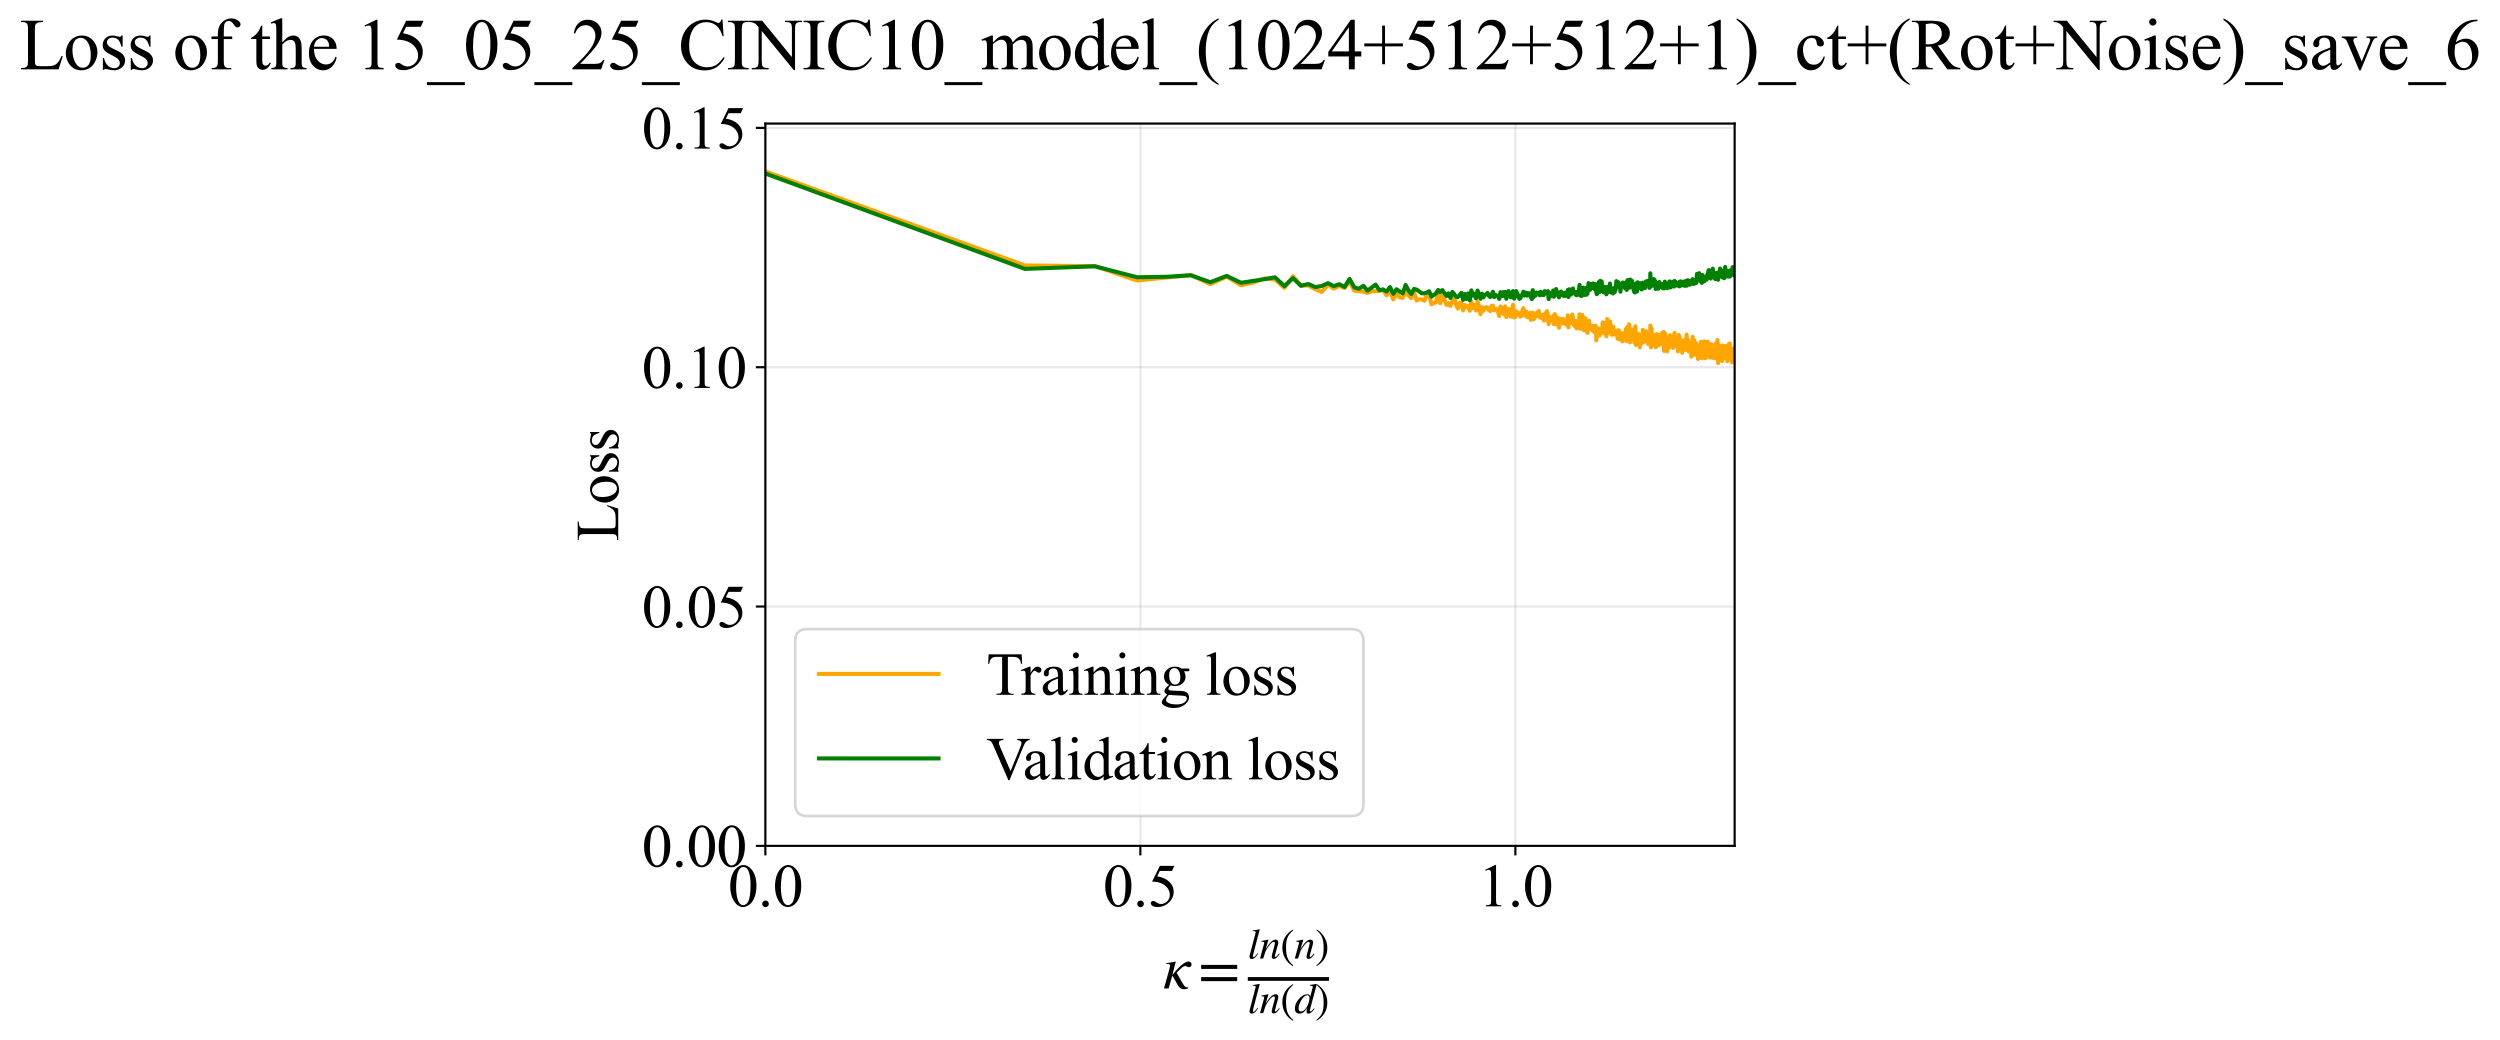 <?xml version="1.0" encoding="utf-8" standalone="no"?>
<!DOCTYPE svg PUBLIC "-//W3C//DTD SVG 1.1//EN"
  "http://www.w3.org/Graphics/SVG/1.1/DTD/svg11.dtd">
<svg xmlns:xlink="http://www.w3.org/1999/xlink" width="921.075pt" height="383.266pt" viewBox="0 0 921.075 383.266" xmlns="http://www.w3.org/2000/svg" version="1.1">
 <defs>
  <style type="text/css">*{stroke-linejoin: round; stroke-linecap: butt}</style>
 </defs>
 <g id="figure_1">
  <g id="patch_1">
   <path d="M 0 383.266 
L 921.075 383.266 
L 921.075 0 
L 0 0 
z
" style="fill: #ffffff"/>
  </g>
  <g id="axes_1">
   <g id="patch_2">
    <path d="M 281.978 311.644 
L 639.097 311.644 
L 639.097 45.532 
L 281.978 45.532 
z
" style="fill: #ffffff"/>
   </g>
   <g id="matplotlib.axis_1">
    <g id="xtick_1">
     <g id="line2d_1">
      <path d="M 281.978 311.644 
L 281.978 45.532 
" clip-path="url(#pf2feaf5b4e)" style="fill: none; stroke: #b0b0b0; stroke-opacity: 0.3; stroke-width: 0.8; stroke-linecap: square"/>
     </g>
     <g id="line2d_2">
      <defs>
       <path id="m4f9b05d103" d="M 0 0 
L 0 3.5 
" style="stroke: #000000; stroke-width: 0.8"/>
      </defs>
      <g>
       <use xlink:href="#m4f9b05d103" x="281.978" y="311.644" style="stroke: #000000; stroke-width: 0.8"/>
      </g>
     </g>
     <g id="text_1">
      <!-- 0.0 -->
      <g transform="translate(268.228 333.92) scale(0.22 -0.22)">
       <defs>
        <path id="TimesNewRomanPSMT-30" d="M 231 2094 
Q 231 2819 450 3342 
Q 669 3866 1031 4122 
Q 1313 4325 1613 4325 
Q 2100 4325 2488 3828 
Q 2972 3213 2972 2159 
Q 2972 1422 2759 906 
Q 2547 391 2217 158 
Q 1888 -75 1581 -75 
Q 975 -75 572 641 
Q 231 1244 231 2094 
z
M 844 2016 
Q 844 1141 1059 588 
Q 1238 122 1591 122 
Q 1759 122 1940 273 
Q 2122 425 2216 781 
Q 2359 1319 2359 2297 
Q 2359 3022 2209 3506 
Q 2097 3866 1919 4016 
Q 1791 4119 1609 4119 
Q 1397 4119 1231 3928 
Q 1006 3669 925 3112 
Q 844 2556 844 2016 
z
" transform="scale(0.016)"/>
        <path id="TimesNewRomanPSMT-2e" d="M 800 606 
Q 947 606 1047 504 
Q 1147 403 1147 259 
Q 1147 116 1045 14 
Q 944 -88 800 -88 
Q 656 -88 554 14 
Q 453 116 453 259 
Q 453 406 554 506 
Q 656 606 800 606 
z
" transform="scale(0.016)"/>
       </defs>
       <use xlink:href="#TimesNewRomanPSMT-30"/>
       <use xlink:href="#TimesNewRomanPSMT-2e" transform="translate(50 0)"/>
       <use xlink:href="#TimesNewRomanPSMT-30" transform="translate(75 0)"/>
      </g>
     </g>
    </g>
    <g id="xtick_2">
     <g id="line2d_3">
      <path d="M 420.142 311.644 
L 420.142 45.532 
" clip-path="url(#pf2feaf5b4e)" style="fill: none; stroke: #b0b0b0; stroke-opacity: 0.3; stroke-width: 0.8; stroke-linecap: square"/>
     </g>
     <g id="line2d_4">
      <g>
       <use xlink:href="#m4f9b05d103" x="420.142" y="311.644" style="stroke: #000000; stroke-width: 0.8"/>
      </g>
     </g>
     <g id="text_2">
      <!-- 0.5 -->
      <g transform="translate(406.392 333.92) scale(0.22 -0.22)">
       <defs>
        <path id="TimesNewRomanPSMT-35" d="M 2778 4238 
L 2534 3706 
L 1259 3706 
L 981 3138 
Q 1809 3016 2294 2522 
Q 2709 2097 2709 1522 
Q 2709 1188 2573 903 
Q 2438 619 2231 419 
Q 2025 219 1772 97 
Q 1413 -75 1034 -75 
Q 653 -75 479 54 
Q 306 184 306 341 
Q 306 428 378 495 
Q 450 563 559 563 
Q 641 563 702 538 
Q 763 513 909 409 
Q 1144 247 1384 247 
Q 1750 247 2026 523 
Q 2303 800 2303 1197 
Q 2303 1581 2056 1914 
Q 1809 2247 1375 2428 
Q 1034 2569 447 2591 
L 1259 4238 
L 2778 4238 
z
" transform="scale(0.016)"/>
       </defs>
       <use xlink:href="#TimesNewRomanPSMT-30"/>
       <use xlink:href="#TimesNewRomanPSMT-2e" transform="translate(50 0)"/>
       <use xlink:href="#TimesNewRomanPSMT-35" transform="translate(75 0)"/>
      </g>
     </g>
    </g>
    <g id="xtick_3">
     <g id="line2d_5">
      <path d="M 558.307 311.644 
L 558.307 45.532 
" clip-path="url(#pf2feaf5b4e)" style="fill: none; stroke: #b0b0b0; stroke-opacity: 0.3; stroke-width: 0.8; stroke-linecap: square"/>
     </g>
     <g id="line2d_6">
      <g>
       <use xlink:href="#m4f9b05d103" x="558.307" y="311.644" style="stroke: #000000; stroke-width: 0.8"/>
      </g>
     </g>
     <g id="text_3">
      <!-- 1.0 -->
      <g transform="translate(544.557 333.92) scale(0.22 -0.22)">
       <defs>
        <path id="TimesNewRomanPSMT-31" d="M 750 3822 
L 1781 4325 
L 1884 4325 
L 1884 747 
Q 1884 391 1914 303 
Q 1944 216 2037 169 
Q 2131 122 2419 116 
L 2419 0 
L 825 0 
L 825 116 
Q 1125 122 1212 167 
Q 1300 213 1334 289 
Q 1369 366 1369 747 
L 1369 3034 
Q 1369 3497 1338 3628 
Q 1316 3728 1258 3775 
Q 1200 3822 1119 3822 
Q 1003 3822 797 3725 
L 750 3822 
z
" transform="scale(0.016)"/>
       </defs>
       <use xlink:href="#TimesNewRomanPSMT-31"/>
       <use xlink:href="#TimesNewRomanPSMT-2e" transform="translate(50 0)"/>
       <use xlink:href="#TimesNewRomanPSMT-30" transform="translate(75 0)"/>
      </g>
     </g>
    </g>
    <g id="text_4">
     <!-- $\kappa  = \frac{ln(n)}{ln(d)}$ -->
     <g transform="translate(428.527 364.186) scale(0.22 -0.22)">
      <defs>
       <path id="STIXGeneral-Italic-3ba" d="M 979 1440 
L 998 1446 
Q 1850 2541 2464 2790 
Q 2547 2822 2630 2822 
Q 2797 2822 2886 2736 
Q 2976 2650 2976 2522 
Q 2976 2387 2893 2307 
Q 2810 2227 2682 2227 
Q 2605 2227 2502 2288 
Q 2400 2349 2336 2349 
Q 2170 2349 1990 2205 
Q 1811 2061 1414 1645 
L 2042 544 
Q 2202 262 2310 182 
Q 2419 102 2624 102 
L 2624 0 
Q 2374 -83 2182 -83 
Q 1786 -83 1555 326 
L 960 1350 
L 576 0 
L 90 0 
L 640 1978 
Q 730 2317 730 2406 
Q 730 2560 518 2560 
L 339 2560 
L 339 2650 
Q 678 2694 1306 2822 
L 1325 2803 
L 979 1440 
z
" transform="scale(0.016)"/>
       <path id="STIXGeneral-Regular-3d" d="M 4077 2048 
L 307 2048 
L 307 2470 
L 4077 2470 
L 4077 2048 
z
M 4077 768 
L 307 768 
L 307 1190 
L 4077 1190 
L 4077 768 
z
" transform="scale(0.016)"/>
       <path id="STIXGeneral-Italic-6c" d="M 1786 4339 
L 806 595 
Q 755 410 755 320 
Q 755 205 864 205 
Q 1037 205 1293 570 
L 1453 794 
L 1542 730 
Q 1254 275 1046 102 
Q 838 -70 576 -70 
Q 262 -70 262 288 
Q 262 397 288 480 
L 1165 3834 
Q 1184 3898 1184 3955 
Q 1184 4096 870 4096 
L 755 4096 
L 755 4198 
Q 1203 4250 1747 4371 
L 1786 4339 
z
" transform="scale(0.016)"/>
       <path id="STIXGeneral-Italic-6e" d="M 2944 749 
L 3034 666 
Q 2707 218 2534 80 
Q 2362 -58 2138 -58 
Q 2010 -58 1923 28 
Q 1837 115 1837 288 
Q 1837 390 1939 768 
L 2221 1805 
Q 2310 2150 2310 2310 
Q 2310 2496 2157 2496 
Q 1971 2496 1750 2275 
Q 1530 2054 1210 1587 
Q 998 1274 899 1024 
Q 800 774 570 0 
L 90 0 
L 704 2240 
Q 717 2304 717 2349 
Q 717 2445 630 2480 
Q 544 2515 301 2522 
L 301 2624 
Q 550 2675 857 2729 
Q 1165 2784 1338 2822 
L 1363 2810 
L 934 1414 
Q 1408 2170 1753 2496 
Q 2099 2822 2413 2822 
Q 2611 2822 2720 2716 
Q 2829 2611 2829 2432 
Q 2829 2272 2765 2048 
L 2406 749 
Q 2317 429 2317 358 
Q 2317 243 2419 243 
Q 2541 243 2810 582 
Q 2854 634 2944 749 
z
" transform="scale(0.016)"/>
       <path id="STIXGeneral-Regular-28" d="M 1946 -1030 
L 1869 -1133 
Q 1126 -710 716 32 
Q 307 774 307 1613 
Q 307 3386 1888 4326 
L 1946 4224 
Q 1293 3667 1075 3126 
Q 858 2586 858 1632 
Q 858 685 1082 96 
Q 1306 -493 1946 -1030 
z
" transform="scale(0.016)"/>
       <path id="STIXGeneral-Regular-29" d="M 186 4224 
L 262 4326 
Q 992 3891 1408 3148 
Q 1824 2406 1824 1581 
Q 1824 -166 243 -1133 
L 186 -1030 
Q 845 -486 1059 54 
Q 1274 595 1274 1562 
Q 1274 2534 1059 3120 
Q 845 3706 186 4224 
z
" transform="scale(0.016)"/>
       <path id="STIXGeneral-Italic-64" d="M 3334 4371 
L 3373 4333 
L 3123 3360 
L 2739 1958 
Q 2323 429 2323 384 
Q 2323 256 2438 256 
Q 2522 256 2614 336 
Q 2707 416 2963 710 
L 3040 646 
Q 2547 -83 2099 -83 
Q 1978 -83 1907 -6 
Q 1837 70 1837 205 
Q 1837 397 1920 774 
Q 1645 307 1379 118 
Q 1114 -70 781 -70 
Q 461 -70 278 125 
Q 96 320 96 678 
Q 96 1440 713 2131 
Q 1331 2822 1965 2822 
Q 2163 2822 2256 2732 
Q 2349 2643 2381 2451 
L 2387 2451 
L 2675 3494 
Q 2765 3808 2765 3949 
Q 2765 4051 2694 4076 
Q 2624 4102 2355 4115 
L 2355 4224 
Q 2848 4269 3334 4371 
z
M 2278 2310 
Q 2278 2477 2185 2576 
Q 2093 2675 1978 2675 
Q 1677 2675 1395 2381 
Q 1075 2042 864 1571 
Q 653 1101 653 704 
Q 653 486 752 361 
Q 851 237 1024 237 
Q 1312 237 1606 550 
Q 1901 864 2089 1350 
Q 2278 1837 2278 2310 
z
" transform="scale(0.016)"/>
      </defs>
      <use xlink:href="#STIXGeneral-Italic-3ba" transform="translate(0 0.003)"/>
      <use xlink:href="#STIXGeneral-Regular-3d" transform="translate(58.84 0.003)"/>
      <use xlink:href="#STIXGeneral-Italic-6c" transform="translate(141.78 50.192) scale(0.7)"/>
      <use xlink:href="#STIXGeneral-Italic-6e" transform="translate(161.24 50.192) scale(0.7)"/>
      <use xlink:href="#STIXGeneral-Regular-28" transform="translate(196.24 50.192) scale(0.7)"/>
      <use xlink:href="#STIXGeneral-Italic-6e" transform="translate(219.55 50.192) scale(0.7)"/>
      <use xlink:href="#STIXGeneral-Regular-29" transform="translate(254.55 50.192) scale(0.7)"/>
      <use xlink:href="#STIXGeneral-Italic-6c" transform="translate(141.78 -41.258) scale(0.7)"/>
      <use xlink:href="#STIXGeneral-Italic-6e" transform="translate(161.24 -41.258) scale(0.7)"/>
      <use xlink:href="#STIXGeneral-Regular-28" transform="translate(196.24 -41.258) scale(0.7)"/>
      <use xlink:href="#STIXGeneral-Italic-64" transform="translate(219.55 -41.258) scale(0.7)"/>
      <use xlink:href="#STIXGeneral-Regular-29" transform="translate(254.55 -41.258) scale(0.7)"/>
      <path d="M 141.78 12.8 
L 141.78 19.05 
L 277.86 19.05 
L 277.86 12.8 
L 141.78 12.8 
z
"/>
     </g>
    </g>
   </g>
   <g id="matplotlib.axis_2">
    <g id="ytick_1">
     <g id="line2d_7">
      <path d="M 281.978 311.644 
L 639.097 311.644 
" clip-path="url(#pf2feaf5b4e)" style="fill: none; stroke: #b0b0b0; stroke-opacity: 0.3; stroke-width: 0.8; stroke-linecap: square"/>
     </g>
     <g id="line2d_8">
      <defs>
       <path id="m07858e8602" d="M 0 0 
L -3.5 0 
" style="stroke: #000000; stroke-width: 0.8"/>
      </defs>
      <g>
       <use xlink:href="#m07858e8602" x="281.978" y="311.644" style="stroke: #000000; stroke-width: 0.8"/>
      </g>
     </g>
     <g id="text_5">
      <!-- 0.00 -->
      <g transform="translate(236.477 319.282) scale(0.22 -0.22)">
       <use xlink:href="#TimesNewRomanPSMT-30"/>
       <use xlink:href="#TimesNewRomanPSMT-2e" transform="translate(50 0)"/>
       <use xlink:href="#TimesNewRomanPSMT-30" transform="translate(75 0)"/>
       <use xlink:href="#TimesNewRomanPSMT-30" transform="translate(125 0)"/>
      </g>
     </g>
    </g>
    <g id="ytick_2">
     <g id="line2d_9">
      <path d="M 281.978 223.47 
L 639.097 223.47 
" clip-path="url(#pf2feaf5b4e)" style="fill: none; stroke: #b0b0b0; stroke-opacity: 0.3; stroke-width: 0.8; stroke-linecap: square"/>
     </g>
     <g id="line2d_10">
      <g>
       <use xlink:href="#m07858e8602" x="281.978" y="223.47" style="stroke: #000000; stroke-width: 0.8"/>
      </g>
     </g>
     <g id="text_6">
      <!-- 0.05 -->
      <g transform="translate(236.477 231.108) scale(0.22 -0.22)">
       <use xlink:href="#TimesNewRomanPSMT-30"/>
       <use xlink:href="#TimesNewRomanPSMT-2e" transform="translate(50 0)"/>
       <use xlink:href="#TimesNewRomanPSMT-30" transform="translate(75 0)"/>
       <use xlink:href="#TimesNewRomanPSMT-35" transform="translate(125 0)"/>
      </g>
     </g>
    </g>
    <g id="ytick_3">
     <g id="line2d_11">
      <path d="M 281.978 135.296 
L 639.097 135.296 
" clip-path="url(#pf2feaf5b4e)" style="fill: none; stroke: #b0b0b0; stroke-opacity: 0.3; stroke-width: 0.8; stroke-linecap: square"/>
     </g>
     <g id="line2d_12">
      <g>
       <use xlink:href="#m07858e8602" x="281.978" y="135.296" style="stroke: #000000; stroke-width: 0.8"/>
      </g>
     </g>
     <g id="text_7">
      <!-- 0.10 -->
      <g transform="translate(236.477 142.935) scale(0.22 -0.22)">
       <use xlink:href="#TimesNewRomanPSMT-30"/>
       <use xlink:href="#TimesNewRomanPSMT-2e" transform="translate(50 0)"/>
       <use xlink:href="#TimesNewRomanPSMT-31" transform="translate(75 0)"/>
       <use xlink:href="#TimesNewRomanPSMT-30" transform="translate(125 0)"/>
      </g>
     </g>
    </g>
    <g id="ytick_4">
     <g id="line2d_13">
      <path d="M 281.978 47.123 
L 639.097 47.123 
" clip-path="url(#pf2feaf5b4e)" style="fill: none; stroke: #b0b0b0; stroke-opacity: 0.3; stroke-width: 0.8; stroke-linecap: square"/>
     </g>
     <g id="line2d_14">
      <g>
       <use xlink:href="#m07858e8602" x="281.978" y="47.123" style="stroke: #000000; stroke-width: 0.8"/>
      </g>
     </g>
     <g id="text_8">
      <!-- 0.15 -->
      <g transform="translate(236.477 54.761) scale(0.22 -0.22)">
       <use xlink:href="#TimesNewRomanPSMT-30"/>
       <use xlink:href="#TimesNewRomanPSMT-2e" transform="translate(50 0)"/>
       <use xlink:href="#TimesNewRomanPSMT-31" transform="translate(75 0)"/>
       <use xlink:href="#TimesNewRomanPSMT-35" transform="translate(125 0)"/>
      </g>
     </g>
    </g>
    <g id="text_9">
     <!-- Loss -->
     <g transform="translate(227.772 199.369) rotate(-90) scale(0.22 -0.22)">
      <defs>
       <path id="TimesNewRomanPSMT-4c" d="M 3669 1172 
L 3772 1150 
L 3409 0 
L 128 0 
L 128 116 
L 288 116 
Q 556 116 672 291 
Q 738 391 738 753 
L 738 3488 
Q 738 3884 650 3984 
Q 528 4122 288 4122 
L 128 4122 
L 128 4238 
L 2047 4238 
L 2047 4122 
Q 1709 4125 1573 4059 
Q 1438 3994 1388 3894 
Q 1338 3794 1338 3416 
L 1338 753 
Q 1338 494 1388 397 
Q 1425 331 1503 300 
Q 1581 269 1991 269 
L 2300 269 
Q 2788 269 2984 341 
Q 3181 413 3343 595 
Q 3506 778 3669 1172 
z
" transform="scale(0.016)"/>
       <path id="TimesNewRomanPSMT-6f" d="M 1600 2947 
Q 2250 2947 2644 2453 
Q 2978 2031 2978 1484 
Q 2978 1100 2793 706 
Q 2609 313 2286 112 
Q 1963 -88 1566 -88 
Q 919 -88 538 428 
Q 216 863 216 1403 
Q 216 1797 411 2186 
Q 606 2575 925 2761 
Q 1244 2947 1600 2947 
z
M 1503 2744 
Q 1338 2744 1170 2645 
Q 1003 2547 900 2300 
Q 797 2053 797 1666 
Q 797 1041 1045 587 
Q 1294 134 1700 134 
Q 2003 134 2200 384 
Q 2397 634 2397 1244 
Q 2397 2006 2069 2444 
Q 1847 2744 1503 2744 
z
" transform="scale(0.016)"/>
       <path id="TimesNewRomanPSMT-73" d="M 2050 2947 
L 2050 1972 
L 1947 1972 
Q 1828 2431 1642 2597 
Q 1456 2763 1169 2763 
Q 950 2763 815 2647 
Q 681 2531 681 2391 
Q 681 2216 781 2091 
Q 878 1963 1175 1819 
L 1631 1597 
Q 2266 1288 2266 781 
Q 2266 391 1970 151 
Q 1675 -88 1309 -88 
Q 1047 -88 709 6 
Q 606 38 541 38 
Q 469 38 428 -44 
L 325 -44 
L 325 978 
L 428 978 
Q 516 541 762 319 
Q 1009 97 1316 97 
Q 1531 97 1667 223 
Q 1803 350 1803 528 
Q 1803 744 1651 891 
Q 1500 1038 1047 1263 
Q 594 1488 453 1669 
Q 313 1847 313 2119 
Q 313 2472 555 2709 
Q 797 2947 1181 2947 
Q 1350 2947 1591 2875 
Q 1750 2828 1803 2828 
Q 1853 2828 1881 2850 
Q 1909 2872 1947 2947 
L 2050 2947 
z
" transform="scale(0.016)"/>
      </defs>
      <use xlink:href="#TimesNewRomanPSMT-4c"/>
      <use xlink:href="#TimesNewRomanPSMT-6f" transform="translate(61.084 0)"/>
      <use xlink:href="#TimesNewRomanPSMT-73" transform="translate(111.084 0)"/>
      <use xlink:href="#TimesNewRomanPSMT-73" transform="translate(150 0)"/>
     </g>
    </g>
   </g>
   <g id="line2d_15">
    <path d="M 281.978 63.166 
L 377.614 97.812 
L 403.394 98.046 
L 418.921 103.349 
L 438.769 101.341 
L 445.907 104.704 
L 451.959 101.888 
L 457.212 105.098 
L 461.853 104.078 
L 466.009 102.541 
L 469.773 103.011 
L 473.212 106.071 
L 476.378 101.773 
L 479.31 105.222 
L 482.042 105.201 
L 484.598 106.576 
L 487.001 107.568 
L 489.266 104.848 
L 491.41 106.308 
L 493.445 105.361 
L 495.38 106.095 
L 497.226 103.774 
L 498.991 107.125 
L 502.301 107.438 
L 503.858 107.911 
L 505.357 107.323 
L 508.196 107.226 
L 509.543 106.76 
L 510.846 108.761 
L 512.107 107.067 
L 513.33 110.306 
L 514.517 108.071 
L 515.669 109.524 
L 516.789 109.758 
L 517.878 107.117 
L 518.939 108.867 
L 519.972 109.827 
L 520.978 107.673 
L 521.96 110.711 
L 522.919 110.261 
L 523.855 110.265 
L 524.769 110.805 
L 525.663 108.598 
L 526.537 108.481 
L 527.393 112.098 
L 528.23 111.664 
L 529.051 111.422 
L 529.854 107.926 
L 530.642 111.746 
L 531.415 108.897 
L 532.173 110.436 
L 532.917 112.325 
L 533.647 111.691 
L 534.364 112.72 
L 535.068 111.104 
L 535.76 109.124 
L 536.441 112.249 
L 537.11 113.697 
L 537.767 111.57 
L 538.415 111.644 
L 539.051 114.379 
L 539.678 112.382 
L 540.295 113.172 
L 540.903 112.673 
L 541.502 114.492 
L 542.092 111.197 
L 542.673 113.517 
L 543.245 112.316 
L 543.81 114.42 
L 544.367 111.242 
L 544.916 112.832 
L 545.458 115.756 
L 545.992 113.201 
L 546.519 114.539 
L 547.04 113.466 
L 547.554 113.155 
L 548.061 113.383 
L 548.562 114.325 
L 549.056 114.601 
L 549.545 112.673 
L 550.028 112.619 
L 550.504 114.321 
L 550.976 113.995 
L 551.441 113.852 
L 551.902 114.863 
L 552.357 116.461 
L 552.807 112.919 
L 553.252 115.088 
L 553.692 113.376 
L 554.127 115.806 
L 554.557 112.856 
L 554.983 116.826 
L 555.405 114.155 
L 555.822 113.833 
L 556.643 116.662 
L 557.047 115.256 
L 557.448 112.278 
L 557.844 116.922 
L 558.236 116.85 
L 558.625 114.764 
L 559.01 114.932 
L 559.391 115.947 
L 559.768 115.482 
L 560.142 116.668 
L 560.513 116.328 
L 560.88 114.386 
L 561.244 113.524 
L 561.961 116.295 
L 562.315 114.798 
L 562.666 116.845 
L 563.014 116.035 
L 563.359 116.942 
L 563.701 115.253 
L 564.04 117.862 
L 564.376 117.326 
L 564.709 115.186 
L 565.04 117.607 
L 565.368 117.293 
L 565.693 116.47 
L 566.016 116.274 
L 566.335 115.047 
L 566.653 116.237 
L 566.968 114.566 
L 567.28 116.946 
L 567.59 116.001 
L 567.898 116.042 
L 568.203 117.263 
L 568.506 116.003 
L 568.807 118.112 
L 569.401 115.384 
L 569.695 117.827 
L 569.987 114.652 
L 570.277 115.732 
L 570.564 119.413 
L 570.85 116.659 
L 571.134 118.41 
L 571.695 117.501 
L 571.972 118.05 
L 572.248 116.457 
L 572.522 119.433 
L 572.794 115.721 
L 573.064 116.112 
L 573.332 116.77 
L 573.599 119.528 
L 574.126 117.217 
L 574.387 120.743 
L 574.647 117.356 
L 574.905 119.175 
L 575.416 117.7 
L 575.669 119.083 
L 575.92 117.501 
L 576.17 119.168 
L 576.418 118.649 
L 576.665 118.509 
L 577.154 119.706 
L 577.396 119.079 
L 577.637 116.189 
L 577.876 120.603 
L 578.114 116.956 
L 578.35 118.488 
L 578.585 117.026 
L 578.819 118.932 
L 579.051 118.992 
L 579.282 115.861 
L 579.74 118.113 
L 579.967 119.959 
L 580.193 119.07 
L 580.417 120.216 
L 580.641 118.251 
L 580.863 121.037 
L 581.083 119.105 
L 581.303 119.802 
L 581.521 119.811 
L 581.738 118.714 
L 581.954 115.791 
L 582.169 121.092 
L 582.383 118.028 
L 582.595 120.977 
L 582.807 121.183 
L 583.017 116.058 
L 583.641 121.727 
L 583.847 120.896 
L 584.052 117.209 
L 584.256 118.119 
L 584.458 121.366 
L 584.66 121.551 
L 584.861 122.689 
L 585.259 121.035 
L 585.457 118.223 
L 585.654 120.549 
L 585.85 121.04 
L 586.238 119.802 
L 586.431 120.137 
L 586.623 120.807 
L 586.815 121.913 
L 587.005 121.717 
L 587.194 120.13 
L 587.382 120.598 
L 587.57 122.492 
L 587.757 122.286 
L 587.942 120.028 
L 588.127 125.413 
L 588.495 121.784 
L 588.677 121.191 
L 588.858 121.07 
L 589.039 121.434 
L 589.219 121.379 
L 589.398 123.576 
L 589.576 121.208 
L 589.931 122.579 
L 590.107 121.497 
L 590.282 121.89 
L 590.456 118.805 
L 590.803 122.719 
L 590.975 119.784 
L 591.146 119.006 
L 591.317 121.641 
L 591.487 119.802 
L 591.656 120.14 
L 591.824 123.916 
L 591.992 123.352 
L 592.159 117.537 
L 592.326 122.531 
L 592.491 120.19 
L 592.656 122.001 
L 592.821 122.196 
L 592.984 119.298 
L 593.147 118.405 
L 593.471 122.601 
L 593.632 119.951 
L 593.793 123.317 
L 593.952 121.582 
L 594.27 123.181 
L 594.428 120.422 
L 594.585 122.502 
L 594.742 122.33 
L 594.898 123.216 
L 595.053 123.111 
L 595.208 122.206 
L 595.362 122.891 
L 595.515 121.878 
L 595.668 122.222 
L 595.973 124.781 
L 596.124 123.744 
L 596.275 121.646 
L 596.425 124.318 
L 596.574 121.874 
L 596.872 125.115 
L 597.019 124.949 
L 597.167 124.416 
L 597.314 122.89 
L 597.46 122.958 
L 597.751 125.784 
L 597.895 123.073 
L 598.039 123.787 
L 598.183 122.68 
L 598.326 124.516 
L 598.469 124.291 
L 598.611 123.48 
L 598.752 124.554 
L 599.034 121.202 
L 599.174 121.184 
L 599.314 125.669 
L 599.591 120.407 
L 599.73 124.375 
L 599.867 123.408 
L 600.004 124.729 
L 600.277 119.465 
L 600.548 126.142 
L 600.818 123.899 
L 600.952 123.872 
L 601.085 124.732 
L 601.218 121.62 
L 601.483 124.527 
L 601.615 121.402 
L 601.877 123.585 
L 602.137 125.376 
L 602.267 126.328 
L 602.525 120.183 
L 602.781 127.086 
L 603.036 122.856 
L 603.163 126.957 
L 603.415 122.911 
L 603.54 123.019 
L 603.666 126.203 
L 603.915 124.941 
L 604.039 123.391 
L 604.162 127.951 
L 604.408 123.49 
L 604.896 126.433 
L 605.017 125.31 
L 605.137 125.804 
L 605.257 121.555 
L 605.377 122.592 
L 605.497 126.079 
L 605.616 124.531 
L 605.735 124.52 
L 605.853 125.037 
L 605.971 124.537 
L 606.206 123.478 
L 606.323 124.098 
L 606.44 122.043 
L 606.557 125.611 
L 606.673 124.976 
L 606.788 123.265 
L 606.904 125.603 
L 607.133 122.902 
L 607.248 126.726 
L 607.362 123.022 
L 607.475 126.478 
L 607.589 125.528 
L 607.702 126.586 
L 607.815 126.049 
L 607.927 126.378 
L 608.039 119.946 
L 608.262 127.974 
L 608.484 121.042 
L 608.595 126.397 
L 608.705 125.807 
L 608.815 126.971 
L 609.034 124.94 
L 609.252 127.053 
L 609.36 124.575 
L 609.469 125.356 
L 609.576 123.461 
L 609.684 127.286 
L 609.791 124.771 
L 609.898 125.123 
L 610.005 127.924 
L 610.111 127.828 
L 610.218 124.104 
L 610.323 125.04 
L 610.429 123.117 
L 610.534 123.187 
L 610.639 123.323 
L 610.744 124.584 
L 610.849 123.236 
L 611.057 126.387 
L 611.16 127.19 
L 611.367 124.411 
L 611.47 126.192 
L 611.572 125.758 
L 611.675 126.841 
L 611.777 123.657 
L 612.081 126.098 
L 612.182 123.57 
L 612.283 124.406 
L 612.384 122.668 
L 612.584 125.903 
L 612.684 123.401 
L 612.783 123.703 
L 612.981 122.314 
L 613.08 129.299 
L 613.375 122.756 
L 613.57 126.817 
L 613.668 124.871 
L 613.765 125.51 
L 613.862 127.659 
L 613.958 127.034 
L 614.055 127.508 
L 614.151 126.15 
L 614.247 129.482 
L 614.343 126.595 
L 614.438 128.413 
L 614.628 126.691 
L 614.723 127.184 
L 614.818 125.742 
L 614.912 128.023 
L 615.006 123.752 
L 615.1 126.652 
L 615.194 123.49 
L 615.473 127.737 
L 615.566 123.685 
L 615.751 127.346 
L 615.843 124.661 
L 615.935 125.503 
L 616.027 125.147 
L 616.118 126.956 
L 616.301 125.799 
L 616.392 128.162 
L 616.482 124.213 
L 616.573 125.174 
L 616.663 123.598 
L 616.753 127.482 
L 616.843 127.256 
L 616.933 122.688 
L 617.022 125.594 
L 617.111 124.933 
L 617.201 124.982 
L 617.289 125.463 
L 617.378 124.661 
L 617.467 127.166 
L 617.555 127.105 
L 617.643 126.182 
L 617.731 126.929 
L 617.818 126.459 
L 617.993 127.867 
L 618.08 126.757 
L 618.167 129.458 
L 618.254 128.498 
L 618.513 123.408 
L 618.599 128.172 
L 618.685 125.061 
L 618.771 127.612 
L 618.856 124.149 
L 618.941 125.16 
L 619.111 127.16 
L 619.196 126.563 
L 619.281 127.646 
L 619.365 127.112 
L 619.449 128.018 
L 619.617 126.608 
L 619.784 129.97 
L 619.867 127.762 
L 619.95 128.071 
L 620.033 128.715 
L 620.116 128.443 
L 620.199 129.054 
L 620.363 125.388 
L 620.446 125.462 
L 620.527 126.048 
L 620.609 127.743 
L 620.691 127.215 
L 620.772 126.822 
L 620.935 127.8 
L 621.177 124.735 
L 621.338 127.125 
L 621.418 123.284 
L 621.498 128.961 
L 621.577 125.236 
L 621.657 128.479 
L 621.737 124.946 
L 621.816 125.709 
L 621.974 125.516 
L 622.132 129.456 
L 622.367 126.526 
L 622.601 127.441 
L 622.678 128.775 
L 622.756 126.74 
L 622.833 126.866 
L 622.987 127.918 
L 623.064 128.243 
L 623.141 131.38 
L 623.294 126.513 
L 623.37 128.675 
L 623.446 127.065 
L 623.522 128.659 
L 623.598 124.096 
L 623.749 129.852 
L 623.9 127.117 
L 623.975 130.665 
L 624.05 128.182 
L 624.125 129.909 
L 624.2 125.274 
L 624.274 125.831 
L 624.349 130.328 
L 624.497 127.335 
L 624.571 127.366 
L 624.719 129.874 
L 624.866 126.454 
L 624.939 130.818 
L 625.012 129.139 
L 625.158 129.793 
L 625.231 127.361 
L 625.376 129.821 
L 625.449 127.253 
L 625.593 132.254 
L 625.665 127.172 
L 625.737 128.937 
L 625.809 130.085 
L 625.88 127.766 
L 625.952 130.365 
L 626.023 129.08 
L 626.095 128.582 
L 626.166 131.272 
L 626.378 128.342 
L 626.449 130.648 
L 626.59 127.211 
L 626.66 127.497 
L 626.73 125.937 
L 626.8 127.661 
L 626.87 127.218 
L 626.94 126.038 
L 627.009 131.946 
L 627.079 127.219 
L 627.148 129.601 
L 627.217 125.981 
L 627.287 126.315 
L 627.493 128.525 
L 627.63 127.134 
L 627.767 129.59 
L 627.835 128.815 
L 627.904 129.253 
L 627.971 125.771 
L 628.039 129.019 
L 628.107 127.939 
L 628.242 132.022 
L 628.377 127.984 
L 628.444 130.283 
L 628.511 127.337 
L 628.578 128.998 
L 628.645 126.61 
L 628.711 126.956 
L 628.911 129.488 
L 628.977 129.127 
L 629.043 131.42 
L 629.109 131.015 
L 629.175 130.257 
L 629.241 125.899 
L 629.307 128.507 
L 629.373 127.564 
L 629.438 129.366 
L 629.503 127.192 
L 629.569 130.018 
L 629.634 129.353 
L 629.699 127.992 
L 629.829 130.627 
L 629.894 129.694 
L 629.958 130.272 
L 630.023 131.75 
L 630.152 127.742 
L 630.216 128.438 
L 630.28 129.72 
L 630.344 128.286 
L 630.408 130.027 
L 630.472 126.797 
L 630.535 130.417 
L 630.599 128.4 
L 630.663 127.339 
L 630.726 130.5 
L 630.789 130.337 
L 630.853 128.787 
L 630.916 129.334 
L 630.979 131.819 
L 631.042 129.522 
L 631.104 131.289 
L 631.167 129.974 
L 631.292 131.214 
L 631.417 128.984 
L 631.541 131.435 
L 631.665 128.65 
L 631.851 131.984 
L 631.974 130.481 
L 632.035 131.211 
L 632.096 126.577 
L 632.158 130.726 
L 632.219 129.537 
L 632.28 126.943 
L 632.462 130.558 
L 632.644 129.434 
L 632.704 129.506 
L 632.764 125.27 
L 632.824 130.68 
L 632.884 128.759 
L 632.944 128.953 
L 633.004 133.769 
L 633.183 128.397 
L 633.243 127.056 
L 633.48 130.328 
L 633.539 130.756 
L 633.598 132.085 
L 633.716 127.549 
L 633.775 128.634 
L 633.892 131.875 
L 634.067 128.685 
L 634.184 130.778 
L 634.242 130.696 
L 634.3 130.025 
L 634.358 127.859 
L 634.473 133.012 
L 634.531 130.725 
L 634.588 130.798 
L 634.646 129.984 
L 634.703 127.316 
L 634.761 129.561 
L 634.818 128.384 
L 634.875 128.481 
L 634.932 130.473 
L 634.989 129.576 
L 635.159 128.077 
L 635.216 131.929 
L 635.273 129.405 
L 635.329 131.782 
L 635.386 131.645 
L 635.554 128.611 
L 635.722 131.591 
L 635.778 131.278 
L 635.834 127.485 
L 635.89 130.834 
L 635.945 129.443 
L 636.112 131.406 
L 636.222 128.42 
L 636.388 133.089 
L 636.443 127.87 
L 636.498 131.386 
L 636.552 131.466 
L 636.662 129.378 
L 636.716 132.679 
L 636.771 132.078 
L 636.88 127.333 
L 636.934 131.226 
L 636.988 126.74 
L 637.042 129.75 
L 637.096 131.595 
L 637.15 130.631 
L 637.204 130.414 
L 637.312 126.522 
L 637.419 130.934 
L 637.472 130.834 
L 637.526 130.6 
L 637.633 128.107 
L 637.739 132.206 
L 637.792 131.954 
L 637.845 129.283 
L 637.898 131.171 
L 637.951 131.849 
L 638.004 130.592 
L 638.057 130.685 
L 638.109 130.835 
L 638.162 133.531 
L 638.215 131.907 
L 638.267 132.338 
L 638.319 128.477 
L 638.372 131.634 
L 638.424 130.89 
L 638.528 133.141 
L 638.632 129.995 
L 638.84 133.158 
L 638.892 128.291 
L 638.943 131.892 
L 639.097 128.475 
L 639.097 128.475 
" clip-path="url(#pf2feaf5b4e)" style="fill: none; stroke: #ffa500; stroke-width: 1.5; stroke-linecap: square"/>
   </g>
   <g id="line2d_16">
    <path d="M 281.978 63.933 
L 377.614 99.071 
L 403.394 98.116 
L 418.921 102.145 
L 430.068 101.965 
L 438.769 101.423 
L 445.907 103.966 
L 451.959 101.662 
L 457.212 104.186 
L 466.009 102.834 
L 469.773 102.169 
L 473.212 105.419 
L 476.378 102.464 
L 479.31 105.286 
L 482.042 104.647 
L 484.598 105.765 
L 487.001 105.366 
L 489.266 104.334 
L 491.41 105.41 
L 493.445 104.738 
L 495.38 105.733 
L 497.226 102.762 
L 498.991 105.891 
L 500.68 106.392 
L 502.301 105.315 
L 503.858 107.094 
L 506.802 104.85 
L 508.196 106.905 
L 509.543 106.64 
L 510.846 107.426 
L 512.107 105.774 
L 513.33 108.263 
L 514.517 106.568 
L 516.789 108.114 
L 517.878 104.983 
L 518.939 106.989 
L 519.972 108.332 
L 520.978 106.455 
L 521.96 106.712 
L 523.855 108.055 
L 524.769 108.064 
L 525.663 107.801 
L 526.537 107.307 
L 527.393 109.295 
L 529.051 108.119 
L 529.854 106.836 
L 530.642 107.612 
L 531.415 106.896 
L 532.917 109.061 
L 533.647 108.101 
L 534.364 109.754 
L 535.068 107.559 
L 535.76 108.334 
L 536.441 109.295 
L 537.11 109.486 
L 538.415 107.894 
L 539.051 110.463 
L 539.678 108.3 
L 540.295 110.139 
L 540.903 108.107 
L 541.502 110.614 
L 542.092 106.99 
L 542.673 108.899 
L 543.245 108.212 
L 543.81 109.918 
L 544.367 107.058 
L 544.916 108.4 
L 545.458 110.079 
L 545.992 108.191 
L 546.519 109.569 
L 547.04 108.702 
L 547.554 108.445 
L 548.061 107.933 
L 548.562 109.049 
L 549.056 109.423 
L 549.545 108.588 
L 550.028 107.492 
L 550.504 109.454 
L 550.976 108.614 
L 551.441 108.928 
L 551.902 109.09 
L 552.357 110.123 
L 552.807 107.668 
L 553.252 109.09 
L 553.692 107.64 
L 554.127 109.06 
L 554.557 107.587 
L 554.983 110.089 
L 555.405 107.602 
L 555.822 107.241 
L 556.235 109.194 
L 556.643 109.545 
L 557.047 108.181 
L 557.448 107.258 
L 557.844 110.031 
L 558.236 109.201 
L 558.625 107.262 
L 559.01 108.297 
L 559.391 108.816 
L 559.768 110.107 
L 560.142 109.883 
L 560.513 108.886 
L 560.88 108.589 
L 561.244 107.487 
L 561.604 108.896 
L 561.961 107.773 
L 562.315 107.86 
L 562.666 108.917 
L 563.014 107.981 
L 563.359 108.786 
L 563.701 108.066 
L 564.04 109.537 
L 564.376 110.179 
L 564.709 106.899 
L 565.04 109.417 
L 565.368 108.485 
L 565.693 108.937 
L 566.016 107.775 
L 566.653 107.969 
L 566.968 107.813 
L 567.28 108.792 
L 567.59 107.506 
L 567.898 107.71 
L 568.203 108.673 
L 568.506 108.317 
L 568.807 108.675 
L 569.105 107.261 
L 569.695 108.028 
L 569.987 107.519 
L 570.277 107.249 
L 570.564 110.186 
L 570.85 107.735 
L 571.134 109.216 
L 571.415 108.655 
L 571.695 108.511 
L 571.972 109.15 
L 572.248 107.033 
L 572.522 109.323 
L 572.794 107.258 
L 573.332 106.496 
L 573.599 108.658 
L 573.863 107.645 
L 574.126 108.058 
L 574.387 109.537 
L 574.647 107.7 
L 574.905 108.86 
L 575.161 107.406 
L 575.416 108.15 
L 575.669 107.984 
L 575.92 108.275 
L 576.17 109.078 
L 576.418 107.853 
L 576.665 107.822 
L 576.91 108.997 
L 577.154 108.866 
L 577.396 108.418 
L 577.637 106.824 
L 577.876 109.426 
L 578.114 106.583 
L 578.35 108.12 
L 578.585 106.718 
L 578.819 108.538 
L 579.512 106.275 
L 579.74 107.813 
L 580.193 107.659 
L 580.417 108.499 
L 580.641 107.575 
L 580.863 108.8 
L 581.083 108.117 
L 581.303 108.195 
L 581.738 107.015 
L 581.954 104.971 
L 582.169 108.791 
L 582.383 106.816 
L 582.595 109.1 
L 583.226 105.977 
L 583.641 108.704 
L 583.847 107.81 
L 584.052 106.175 
L 584.256 106.516 
L 584.458 108.607 
L 584.66 107.775 
L 584.861 108.265 
L 585.259 104.319 
L 585.457 105.574 
L 585.85 106.775 
L 586.045 104.622 
L 586.238 106.009 
L 586.431 104.649 
L 586.623 106.027 
L 586.815 104.458 
L 587.005 106.197 
L 587.194 105.061 
L 587.382 104.631 
L 587.57 106.476 
L 587.757 106.732 
L 587.942 104.728 
L 588.127 107.697 
L 588.311 108.397 
L 588.495 108.046 
L 589.039 103.957 
L 589.219 105.029 
L 589.398 107.524 
L 589.576 103.454 
L 589.754 105.392 
L 589.931 105.756 
L 590.107 103.734 
L 590.282 106.059 
L 590.456 106.098 
L 590.803 107.716 
L 590.975 107.185 
L 591.146 105.712 
L 591.317 107.14 
L 591.656 106.861 
L 591.824 108.429 
L 591.992 108.052 
L 592.159 105.74 
L 592.326 107.552 
L 592.491 106.142 
L 592.656 107.515 
L 592.821 107.375 
L 592.984 106.326 
L 593.147 104.448 
L 593.471 107.748 
L 593.632 106.217 
L 593.793 106.884 
L 593.952 106.918 
L 594.27 108.107 
L 594.428 106.198 
L 594.585 107.035 
L 594.742 106.507 
L 594.898 107.67 
L 595.053 106.893 
L 595.208 106.876 
L 595.515 103.585 
L 595.973 105.764 
L 596.124 105.176 
L 596.275 103.97 
L 596.425 104.604 
L 596.574 104.512 
L 596.723 105.866 
L 596.872 106.042 
L 597.019 107.468 
L 597.314 104.923 
L 597.46 104.744 
L 597.751 105.204 
L 597.895 104.09 
L 598.039 104.906 
L 598.183 104.996 
L 598.326 105.786 
L 598.611 105.984 
L 598.752 106.239 
L 599.034 104.666 
L 599.174 103.939 
L 599.314 106.827 
L 599.453 106.125 
L 599.591 103.239 
L 599.73 105.232 
L 599.867 104.034 
L 600.004 105.178 
L 600.141 104.92 
L 600.277 103.119 
L 600.413 105.985 
L 600.548 104.94 
L 600.683 103.003 
L 600.818 104.115 
L 600.952 103.84 
L 601.085 104.709 
L 601.218 103.388 
L 602.007 107.345 
L 602.137 106.673 
L 602.267 107.775 
L 602.525 104.492 
L 602.781 107.518 
L 603.036 105.951 
L 603.163 107.336 
L 603.289 104.043 
L 603.415 104.016 
L 603.666 105.7 
L 603.79 104.428 
L 603.915 104.634 
L 604.039 104.518 
L 604.162 106.107 
L 604.285 104.322 
L 604.531 105.21 
L 604.774 106.652 
L 604.896 105.105 
L 605.017 105.762 
L 605.257 104.143 
L 605.377 104.362 
L 605.497 106.257 
L 605.735 104.669 
L 605.853 104.993 
L 606.089 106.092 
L 606.206 105.406 
L 606.323 103.776 
L 606.44 103.765 
L 606.557 103.92 
L 606.673 103.576 
L 606.904 103.989 
L 607.133 103.457 
L 607.248 104.619 
L 607.362 103.54 
L 607.589 104.336 
L 607.702 106.052 
L 607.815 103.83 
L 607.927 104.9 
L 608.039 100.701 
L 608.262 105.554 
L 608.484 103.935 
L 608.705 105.216 
L 608.815 105.037 
L 608.925 103.807 
L 609.252 105.139 
L 609.36 102.826 
L 609.469 103.543 
L 609.576 103.332 
L 609.684 104.052 
L 609.791 103.484 
L 610.005 106.49 
L 610.111 106.144 
L 610.218 104.701 
L 610.323 105.319 
L 610.429 104.676 
L 610.534 105.59 
L 610.639 104.863 
L 610.744 105.77 
L 610.849 104.226 
L 610.953 106.407 
L 611.057 105.894 
L 611.16 106.077 
L 611.264 105.638 
L 611.367 103.911 
L 611.47 105.566 
L 611.572 105.453 
L 611.777 104.939 
L 611.878 105.15 
L 611.98 105.77 
L 612.081 105.699 
L 612.182 105.001 
L 612.283 105.171 
L 612.484 104.636 
L 612.584 106.164 
L 612.783 104.573 
L 612.981 104.82 
L 613.08 106.283 
L 613.179 106.021 
L 613.277 105.375 
L 613.375 103.763 
L 613.57 105.744 
L 613.668 105.461 
L 613.862 106.07 
L 613.958 104.703 
L 614.055 105.479 
L 614.151 105.256 
L 614.247 106.155 
L 614.343 104.687 
L 614.438 106.108 
L 614.533 104.973 
L 614.723 105.585 
L 614.818 105.237 
L 614.912 105.27 
L 615.006 103.757 
L 615.1 104.867 
L 615.194 103.69 
L 615.473 105.914 
L 615.566 104.958 
L 615.659 105.049 
L 615.751 105.529 
L 615.935 104.378 
L 616.027 105.023 
L 616.118 104.443 
L 616.21 104.593 
L 616.301 103.858 
L 616.482 104.692 
L 616.573 104.712 
L 616.663 103.821 
L 616.753 105.582 
L 616.843 105.395 
L 616.933 103.486 
L 617.022 104.644 
L 617.111 104.563 
L 617.201 104.152 
L 617.289 104.66 
L 617.378 103.853 
L 617.467 104.29 
L 617.555 104.268 
L 617.643 104.267 
L 617.731 104.932 
L 617.818 104.153 
L 617.906 105.231 
L 617.993 104.993 
L 618.08 104.508 
L 618.167 105.066 
L 618.254 104.972 
L 618.513 104.072 
L 618.771 105.51 
L 618.856 103.77 
L 618.941 103.8 
L 619.026 104.696 
L 619.196 103.655 
L 619.365 105.2 
L 619.449 105.009 
L 619.533 104.939 
L 619.617 105.163 
L 619.701 104.86 
L 619.784 105.018 
L 619.95 103.961 
L 620.033 104.518 
L 620.116 104.389 
L 620.199 104.539 
L 620.363 103.711 
L 620.446 104.95 
L 620.527 104.115 
L 620.609 104.182 
L 620.691 105.327 
L 620.854 103.977 
L 621.016 103.59 
L 621.096 104.713 
L 621.177 103.559 
L 621.257 103.743 
L 621.338 104.192 
L 621.418 103.413 
L 621.498 105.259 
L 621.577 103.425 
L 621.657 104.394 
L 621.737 104.021 
L 621.816 103.238 
L 621.895 103.473 
L 622.132 104.392 
L 622.21 104.217 
L 622.289 104.61 
L 622.445 103.59 
L 622.523 103.517 
L 622.678 104.873 
L 622.756 104.472 
L 622.833 103.621 
L 622.987 104.341 
L 623.064 103.744 
L 623.141 104.555 
L 623.294 103.379 
L 623.37 103.801 
L 623.446 103.693 
L 623.522 104.471 
L 623.598 102.867 
L 623.674 104.45 
L 623.749 104.099 
L 623.825 104.111 
L 623.9 103.711 
L 623.975 104.622 
L 624.05 103.356 
L 624.125 104.077 
L 624.274 103.19 
L 624.349 104.492 
L 624.497 103.524 
L 624.571 103.443 
L 624.645 104.333 
L 624.866 103.528 
L 624.939 104.233 
L 625.158 101.63 
L 625.231 100.915 
L 625.376 103.072 
L 625.449 102.288 
L 625.593 103.318 
L 625.737 101.666 
L 625.809 102.604 
L 625.88 102.017 
L 625.952 102.852 
L 626.023 100.652 
L 626.095 101.795 
L 626.166 101.966 
L 626.237 102.994 
L 626.308 102.437 
L 626.378 101.537 
L 626.519 103.719 
L 626.66 102.673 
L 626.73 101.736 
L 626.87 103.519 
L 626.94 102.544 
L 627.009 104.226 
L 627.079 103.334 
L 627.148 103.805 
L 627.217 101.307 
L 627.287 102.452 
L 627.425 103.451 
L 627.493 102.353 
L 627.562 103.214 
L 627.63 102.503 
L 627.699 103.578 
L 627.767 103.182 
L 627.904 103.645 
L 627.971 102.063 
L 628.039 102.936 
L 628.107 103.244 
L 628.175 103.132 
L 628.242 102.88 
L 628.31 102.05 
L 628.377 102.275 
L 628.444 103.029 
L 628.511 102.006 
L 628.578 102.688 
L 628.645 101.809 
L 628.778 103.034 
L 628.845 102.878 
L 629.109 100.944 
L 629.175 101.693 
L 629.438 99.731 
L 629.503 101.194 
L 629.569 101.129 
L 629.634 99.513 
L 629.699 100.618 
L 629.764 100.322 
L 629.958 102.369 
L 630.152 101.265 
L 630.28 102.604 
L 630.408 102.291 
L 630.472 102.365 
L 630.535 100.751 
L 630.599 101.362 
L 630.663 100.757 
L 630.726 101.751 
L 630.789 100.351 
L 630.916 101.504 
L 630.979 101.661 
L 631.042 98.991 
L 631.104 100.021 
L 631.292 101.255 
L 631.417 100.314 
L 631.479 101.275 
L 631.541 100.617 
L 631.603 100.54 
L 631.665 101.968 
L 631.727 101.599 
L 631.851 102.754 
L 631.912 102.623 
L 631.974 101.634 
L 632.035 102.835 
L 632.096 101.833 
L 632.158 102.41 
L 632.219 102.421 
L 632.401 101.178 
L 632.462 102.391 
L 632.523 101.991 
L 632.583 102.434 
L 632.764 100.419 
L 632.824 102.725 
L 632.884 101.805 
L 632.944 101.697 
L 633.004 103.08 
L 633.064 102.154 
L 633.243 101.423 
L 633.362 102.03 
L 633.539 101.005 
L 633.598 101.856 
L 633.716 98.943 
L 633.775 99.481 
L 633.951 100.92 
L 634.009 100.577 
L 634.067 100.882 
L 634.126 101.189 
L 634.242 99.573 
L 634.3 100.701 
L 634.358 100.015 
L 634.531 102.171 
L 634.588 101.783 
L 634.761 100.575 
L 634.875 101.721 
L 634.932 100.944 
L 634.989 101.159 
L 635.046 101.848 
L 635.103 101.602 
L 635.159 101.27 
L 635.216 102.514 
L 635.273 101.492 
L 635.442 99.358 
L 635.498 100.355 
L 635.61 98.337 
L 635.778 100.544 
L 635.834 99.285 
L 635.89 100.509 
L 635.945 100.979 
L 636.001 99.905 
L 636.056 100.554 
L 636.112 100.624 
L 636.167 101.89 
L 636.222 99.831 
L 636.278 101.733 
L 636.388 101.791 
L 636.443 99.87 
L 636.498 101.338 
L 636.552 101.733 
L 636.662 100.252 
L 636.825 101.539 
L 636.88 100.816 
L 636.934 101.895 
L 636.988 101.172 
L 637.15 101.933 
L 637.204 101.92 
L 637.258 101.557 
L 637.312 99.676 
L 637.365 100.878 
L 637.526 101.7 
L 637.792 100.441 
L 637.845 100.464 
L 637.898 100.376 
L 637.951 100.785 
L 638.004 100.358 
L 638.057 100.69 
L 638.109 99.182 
L 638.215 99.35 
L 638.267 99.501 
L 638.319 98.465 
L 638.372 100.391 
L 638.424 98.821 
L 638.528 99.907 
L 638.684 98.394 
L 638.84 101.269 
L 638.892 100.164 
L 638.943 101.485 
L 638.995 101.135 
L 639.046 100.42 
L 639.097 100.85 
" clip-path="url(#pf2feaf5b4e)" style="fill: none; stroke: #008000; stroke-width: 1.5; stroke-linecap: square"/>
   </g>
   <g id="patch_3">
    <path d="M 281.978 311.644 
L 281.978 45.532 
" style="fill: none; stroke: #000000; stroke-width: 0.8; stroke-linejoin: miter; stroke-linecap: square"/>
   </g>
   <g id="patch_4">
    <path d="M 639.097 311.644 
L 639.097 45.532 
" style="fill: none; stroke: #000000; stroke-width: 0.8; stroke-linejoin: miter; stroke-linecap: square"/>
   </g>
   <g id="patch_5">
    <path d="M 281.978 311.644 
L 639.097 311.644 
" style="fill: none; stroke: #000000; stroke-width: 0.8; stroke-linejoin: miter; stroke-linecap: square"/>
   </g>
   <g id="patch_6">
    <path d="M 281.978 45.532 
L 639.097 45.532 
" style="fill: none; stroke: #000000; stroke-width: 0.8; stroke-linejoin: miter; stroke-linecap: square"/>
   </g>
   <g id="text_10">
    <!-- Loss of the 15_05_25_CINIC10_model_(1024+512+512+1)_ct+(Rot+Noise)_save_6 -->
    <g transform="translate(7.2 25.532) scale(0.264 -0.264)">
     <defs>
      <path id="TimesNewRomanPSMT-20" transform="scale(0.016)"/>
      <path id="TimesNewRomanPSMT-66" d="M 1319 2638 
L 1319 756 
Q 1319 356 1406 250 
Q 1522 113 1716 113 
L 1975 113 
L 1975 0 
L 266 0 
L 266 113 
L 394 113 
Q 519 113 622 175 
Q 725 238 764 344 
Q 803 450 803 756 
L 803 2638 
L 247 2638 
L 247 2863 
L 803 2863 
L 803 3050 
Q 803 3478 940 3775 
Q 1078 4072 1361 4255 
Q 1644 4438 1997 4438 
Q 2325 4438 2600 4225 
Q 2781 4084 2781 3909 
Q 2781 3816 2700 3733 
Q 2619 3650 2525 3650 
Q 2453 3650 2373 3701 
Q 2294 3753 2178 3923 
Q 2063 4094 1966 4153 
Q 1869 4213 1750 4213 
Q 1606 4213 1506 4136 
Q 1406 4059 1362 3898 
Q 1319 3738 1319 3069 
L 1319 2863 
L 2056 2863 
L 2056 2638 
L 1319 2638 
z
" transform="scale(0.016)"/>
      <path id="TimesNewRomanPSMT-74" d="M 1031 3803 
L 1031 2863 
L 1700 2863 
L 1700 2644 
L 1031 2644 
L 1031 788 
Q 1031 509 1111 412 
Q 1191 316 1316 316 
Q 1419 316 1516 380 
Q 1613 444 1666 569 
L 1788 569 
Q 1678 263 1478 108 
Q 1278 -47 1066 -47 
Q 922 -47 784 33 
Q 647 113 581 261 
Q 516 409 516 719 
L 516 2644 
L 63 2644 
L 63 2747 
Q 234 2816 414 2980 
Q 594 3144 734 3369 
Q 806 3488 934 3803 
L 1031 3803 
z
" transform="scale(0.016)"/>
      <path id="TimesNewRomanPSMT-68" d="M 1041 4444 
L 1041 2350 
Q 1388 2731 1591 2839 
Q 1794 2947 1997 2947 
Q 2241 2947 2416 2812 
Q 2591 2678 2675 2391 
Q 2734 2191 2734 1659 
L 2734 647 
Q 2734 375 2778 275 
Q 2809 200 2884 156 
Q 2959 113 3159 113 
L 3159 0 
L 1753 0 
L 1753 113 
L 1819 113 
Q 2019 113 2097 173 
Q 2175 234 2206 353 
Q 2216 403 2216 647 
L 2216 1659 
Q 2216 2128 2167 2275 
Q 2119 2422 2012 2495 
Q 1906 2569 1756 2569 
Q 1603 2569 1437 2487 
Q 1272 2406 1041 2159 
L 1041 647 
Q 1041 353 1073 281 
Q 1106 209 1195 161 
Q 1284 113 1503 113 
L 1503 0 
L 84 0 
L 84 113 
Q 275 113 384 172 
Q 447 203 484 290 
Q 522 378 522 647 
L 522 3238 
Q 522 3728 498 3840 
Q 475 3953 426 3993 
Q 378 4034 297 4034 
Q 231 4034 84 3984 
L 41 4094 
L 897 4444 
L 1041 4444 
z
" transform="scale(0.016)"/>
      <path id="TimesNewRomanPSMT-65" d="M 681 1784 
Q 678 1147 991 784 
Q 1303 422 1725 422 
Q 2006 422 2214 576 
Q 2422 731 2563 1106 
L 2659 1044 
Q 2594 616 2278 264 
Q 1963 -88 1488 -88 
Q 972 -88 605 314 
Q 238 716 238 1394 
Q 238 2128 614 2539 
Q 991 2950 1559 2950 
Q 2041 2950 2350 2633 
Q 2659 2316 2659 1784 
L 681 1784 
z
M 681 1966 
L 2006 1966 
Q 1991 2241 1941 2353 
Q 1863 2528 1708 2628 
Q 1553 2728 1384 2728 
Q 1125 2728 920 2526 
Q 716 2325 681 1966 
z
" transform="scale(0.016)"/>
      <path id="TimesNewRomanPSMT-5f" d="M 3256 -1381 
L -53 -1381 
L -53 -1119 
L 3256 -1119 
L 3256 -1381 
z
" transform="scale(0.016)"/>
      <path id="TimesNewRomanPSMT-32" d="M 2934 816 
L 2638 0 
L 138 0 
L 138 116 
Q 1241 1122 1691 1759 
Q 2141 2397 2141 2925 
Q 2141 3328 1894 3587 
Q 1647 3847 1303 3847 
Q 991 3847 742 3664 
Q 494 3481 375 3128 
L 259 3128 
Q 338 3706 661 4015 
Q 984 4325 1469 4325 
Q 1984 4325 2329 3994 
Q 2675 3663 2675 3213 
Q 2675 2891 2525 2569 
Q 2294 2063 1775 1497 
Q 997 647 803 472 
L 1909 472 
Q 2247 472 2383 497 
Q 2519 522 2628 598 
Q 2738 675 2819 816 
L 2934 816 
z
" transform="scale(0.016)"/>
      <path id="TimesNewRomanPSMT-43" d="M 3853 4334 
L 3950 2894 
L 3853 2894 
Q 3659 3541 3300 3825 
Q 2941 4109 2438 4109 
Q 2016 4109 1675 3895 
Q 1334 3681 1139 3212 
Q 944 2744 944 2047 
Q 944 1472 1128 1050 
Q 1313 628 1683 403 
Q 2053 178 2528 178 
Q 2941 178 3256 354 
Q 3572 531 3950 1056 
L 4047 994 
Q 3728 428 3303 165 
Q 2878 -97 2294 -97 
Q 1241 -97 663 684 
Q 231 1266 231 2053 
Q 231 2688 515 3219 
Q 800 3750 1298 4042 
Q 1797 4334 2388 4334 
Q 2847 4334 3294 4109 
Q 3425 4041 3481 4041 
Q 3566 4041 3628 4100 
Q 3709 4184 3744 4334 
L 3853 4334 
z
" transform="scale(0.016)"/>
      <path id="TimesNewRomanPSMT-49" d="M 1975 116 
L 1975 0 
L 159 0 
L 159 116 
L 309 116 
Q 572 116 691 269 
Q 766 369 766 750 
L 766 3488 
Q 766 3809 725 3913 
Q 694 3991 597 4047 
Q 459 4122 309 4122 
L 159 4122 
L 159 4238 
L 1975 4238 
L 1975 4122 
L 1822 4122 
Q 1563 4122 1444 3969 
Q 1366 3869 1366 3488 
L 1366 750 
Q 1366 428 1406 325 
Q 1438 247 1538 191 
Q 1672 116 1822 116 
L 1975 116 
z
" transform="scale(0.016)"/>
      <path id="TimesNewRomanPSMT-4e" d="M -84 4238 
L 1066 4238 
L 3656 1059 
L 3656 3503 
Q 3656 3894 3569 3991 
Q 3453 4122 3203 4122 
L 3056 4122 
L 3056 4238 
L 4531 4238 
L 4531 4122 
L 4381 4122 
Q 4113 4122 4000 3959 
Q 3931 3859 3931 3503 
L 3931 -69 
L 3819 -69 
L 1025 3344 
L 1025 734 
Q 1025 344 1109 247 
Q 1228 116 1475 116 
L 1625 116 
L 1625 0 
L 150 0 
L 150 116 
L 297 116 
Q 569 116 681 278 
Q 750 378 750 734 
L 750 3681 
Q 566 3897 470 3965 
Q 375 4034 191 4094 
Q 100 4122 -84 4122 
L -84 4238 
z
" transform="scale(0.016)"/>
      <path id="TimesNewRomanPSMT-6d" d="M 1050 2338 
Q 1363 2650 1419 2697 
Q 1559 2816 1721 2881 
Q 1884 2947 2044 2947 
Q 2313 2947 2506 2790 
Q 2700 2634 2766 2338 
Q 3088 2713 3309 2830 
Q 3531 2947 3766 2947 
Q 3994 2947 4170 2830 
Q 4347 2713 4450 2447 
Q 4519 2266 4519 1878 
L 4519 647 
Q 4519 378 4559 278 
Q 4591 209 4675 161 
Q 4759 113 4950 113 
L 4950 0 
L 3538 0 
L 3538 113 
L 3597 113 
Q 3781 113 3884 184 
Q 3956 234 3988 344 
Q 4000 397 4000 647 
L 4000 1878 
Q 4000 2228 3916 2372 
Q 3794 2572 3525 2572 
Q 3359 2572 3192 2489 
Q 3025 2406 2788 2181 
L 2781 2147 
L 2788 2013 
L 2788 647 
Q 2788 353 2820 281 
Q 2853 209 2943 161 
Q 3034 113 3253 113 
L 3253 0 
L 1806 0 
L 1806 113 
Q 2044 113 2133 169 
Q 2222 225 2256 338 
Q 2272 391 2272 647 
L 2272 1878 
Q 2272 2228 2169 2381 
Q 2031 2581 1784 2581 
Q 1616 2581 1450 2491 
Q 1191 2353 1050 2181 
L 1050 647 
Q 1050 366 1089 281 
Q 1128 197 1204 155 
Q 1281 113 1516 113 
L 1516 0 
L 100 0 
L 100 113 
Q 297 113 375 155 
Q 453 197 493 289 
Q 534 381 534 647 
L 534 1741 
Q 534 2213 506 2350 
Q 484 2453 437 2492 
Q 391 2531 309 2531 
Q 222 2531 100 2484 
L 53 2597 
L 916 2947 
L 1050 2947 
L 1050 2338 
z
" transform="scale(0.016)"/>
      <path id="TimesNewRomanPSMT-64" d="M 2222 322 
Q 2013 103 1813 7 
Q 1613 -88 1381 -88 
Q 913 -88 563 304 
Q 213 697 213 1313 
Q 213 1928 600 2439 
Q 988 2950 1597 2950 
Q 1975 2950 2222 2709 
L 2222 3238 
Q 2222 3728 2198 3840 
Q 2175 3953 2125 3993 
Q 2075 4034 2000 4034 
Q 1919 4034 1784 3984 
L 1744 4094 
L 2597 4444 
L 2738 4444 
L 2738 1134 
Q 2738 631 2761 520 
Q 2784 409 2836 365 
Q 2888 322 2956 322 
Q 3041 322 3181 375 
L 3216 266 
L 2366 -88 
L 2222 -88 
L 2222 322 
z
M 2222 541 
L 2222 2016 
Q 2203 2228 2109 2403 
Q 2016 2578 1861 2667 
Q 1706 2756 1559 2756 
Q 1284 2756 1069 2509 
Q 784 2184 784 1559 
Q 784 928 1059 592 
Q 1334 256 1672 256 
Q 1956 256 2222 541 
z
" transform="scale(0.016)"/>
      <path id="TimesNewRomanPSMT-6c" d="M 1184 4444 
L 1184 647 
Q 1184 378 1223 290 
Q 1263 203 1344 158 
Q 1425 113 1647 113 
L 1647 0 
L 244 0 
L 244 113 
Q 441 113 512 153 
Q 584 194 625 287 
Q 666 381 666 647 
L 666 3247 
Q 666 3731 644 3842 
Q 622 3953 573 3993 
Q 525 4034 450 4034 
Q 369 4034 244 3984 
L 191 4094 
L 1044 4444 
L 1184 4444 
z
" transform="scale(0.016)"/>
      <path id="TimesNewRomanPSMT-28" d="M 1988 -1253 
L 1988 -1369 
Q 1516 -1131 1200 -813 
Q 750 -359 506 256 
Q 263 872 263 1534 
Q 263 2503 741 3301 
Q 1219 4100 1988 4444 
L 1988 4313 
Q 1603 4100 1356 3731 
Q 1109 3363 987 2797 
Q 866 2231 866 1616 
Q 866 947 969 400 
Q 1050 -31 1165 -292 
Q 1281 -553 1476 -793 
Q 1672 -1034 1988 -1253 
z
" transform="scale(0.016)"/>
      <path id="TimesNewRomanPSMT-34" d="M 2978 1563 
L 2978 1119 
L 2409 1119 
L 2409 0 
L 1894 0 
L 1894 1119 
L 100 1119 
L 100 1519 
L 2066 4325 
L 2409 4325 
L 2409 1563 
L 2978 1563 
z
M 1894 1563 
L 1894 3666 
L 406 1563 
L 1894 1563 
z
" transform="scale(0.016)"/>
      <path id="TimesNewRomanPSMT-2b" d="M 1672 441 
L 1672 2000 
L 116 2000 
L 116 2256 
L 1672 2256 
L 1672 3809 
L 1922 3809 
L 1922 2256 
L 3484 2256 
L 3484 2000 
L 1922 2000 
L 1922 441 
L 1672 441 
z
" transform="scale(0.016)"/>
      <path id="TimesNewRomanPSMT-29" d="M 144 4313 
L 144 4444 
Q 619 4209 934 3891 
Q 1381 3434 1625 2820 
Q 1869 2206 1869 1541 
Q 1869 572 1392 -226 
Q 916 -1025 144 -1369 
L 144 -1253 
Q 528 -1038 776 -670 
Q 1025 -303 1145 264 
Q 1266 831 1266 1447 
Q 1266 2113 1163 2663 
Q 1084 3094 967 3353 
Q 850 3613 656 3853 
Q 463 4094 144 4313 
z
" transform="scale(0.016)"/>
      <path id="TimesNewRomanPSMT-63" d="M 2631 1088 
Q 2516 522 2178 217 
Q 1841 -88 1431 -88 
Q 944 -88 581 321 
Q 219 731 219 1428 
Q 219 2103 620 2525 
Q 1022 2947 1584 2947 
Q 2006 2947 2278 2723 
Q 2550 2500 2550 2259 
Q 2550 2141 2473 2067 
Q 2397 1994 2259 1994 
Q 2075 1994 1981 2113 
Q 1928 2178 1911 2362 
Q 1894 2547 1784 2644 
Q 1675 2738 1481 2738 
Q 1169 2738 978 2506 
Q 725 2200 725 1697 
Q 725 1184 976 792 
Q 1228 400 1656 400 
Q 1963 400 2206 609 
Q 2378 753 2541 1131 
L 2631 1088 
z
" transform="scale(0.016)"/>
      <path id="TimesNewRomanPSMT-52" d="M 4325 0 
L 3194 0 
L 1759 1981 
Q 1600 1975 1500 1975 
Q 1459 1975 1412 1976 
Q 1366 1978 1316 1981 
L 1316 750 
Q 1316 350 1403 253 
Q 1522 116 1759 116 
L 1925 116 
L 1925 0 
L 109 0 
L 109 116 
L 269 116 
Q 538 116 653 291 
Q 719 388 719 750 
L 719 3488 
Q 719 3888 631 3984 
Q 509 4122 269 4122 
L 109 4122 
L 109 4238 
L 1653 4238 
Q 2328 4238 2648 4139 
Q 2969 4041 3192 3777 
Q 3416 3513 3416 3147 
Q 3416 2756 3161 2468 
Q 2906 2181 2372 2063 
L 3247 847 
Q 3547 428 3762 290 
Q 3978 153 4325 116 
L 4325 0 
z
M 1316 2178 
Q 1375 2178 1419 2176 
Q 1463 2175 1491 2175 
Q 2097 2175 2405 2437 
Q 2713 2700 2713 3106 
Q 2713 3503 2464 3751 
Q 2216 4000 1806 4000 
Q 1625 4000 1316 3941 
L 1316 2178 
z
" transform="scale(0.016)"/>
      <path id="TimesNewRomanPSMT-69" d="M 928 4444 
Q 1059 4444 1151 4351 
Q 1244 4259 1244 4128 
Q 1244 3997 1151 3903 
Q 1059 3809 928 3809 
Q 797 3809 703 3903 
Q 609 3997 609 4128 
Q 609 4259 701 4351 
Q 794 4444 928 4444 
z
M 1188 2947 
L 1188 647 
Q 1188 378 1227 289 
Q 1266 200 1342 156 
Q 1419 113 1622 113 
L 1622 0 
L 231 0 
L 231 113 
Q 441 113 512 153 
Q 584 194 626 287 
Q 669 381 669 647 
L 669 1750 
Q 669 2216 641 2353 
Q 619 2453 572 2492 
Q 525 2531 444 2531 
Q 356 2531 231 2484 
L 188 2597 
L 1050 2947 
L 1188 2947 
z
" transform="scale(0.016)"/>
      <path id="TimesNewRomanPSMT-61" d="M 1822 413 
Q 1381 72 1269 19 
Q 1100 -59 909 -59 
Q 613 -59 420 144 
Q 228 347 228 678 
Q 228 888 322 1041 
Q 450 1253 767 1440 
Q 1084 1628 1822 1897 
L 1822 2009 
Q 1822 2438 1686 2597 
Q 1550 2756 1291 2756 
Q 1094 2756 978 2650 
Q 859 2544 859 2406 
L 866 2225 
Q 866 2081 792 2003 
Q 719 1925 600 1925 
Q 484 1925 411 2006 
Q 338 2088 338 2228 
Q 338 2497 613 2722 
Q 888 2947 1384 2947 
Q 1766 2947 2009 2819 
Q 2194 2722 2281 2516 
Q 2338 2381 2338 1966 
L 2338 994 
Q 2338 584 2353 492 
Q 2369 400 2405 369 
Q 2441 338 2488 338 
Q 2538 338 2575 359 
Q 2641 400 2828 588 
L 2828 413 
Q 2478 -56 2159 -56 
Q 2006 -56 1915 50 
Q 1825 156 1822 413 
z
M 1822 616 
L 1822 1706 
Q 1350 1519 1213 1441 
Q 966 1303 859 1153 
Q 753 1003 753 825 
Q 753 600 887 451 
Q 1022 303 1197 303 
Q 1434 303 1822 616 
z
" transform="scale(0.016)"/>
      <path id="TimesNewRomanPSMT-76" d="M 53 2863 
L 1400 2863 
L 1400 2747 
L 1313 2747 
Q 1191 2747 1127 2687 
Q 1063 2628 1063 2528 
Q 1063 2419 1128 2269 
L 1794 688 
L 2463 2328 
Q 2534 2503 2534 2594 
Q 2534 2638 2509 2666 
Q 2475 2713 2422 2730 
Q 2369 2747 2206 2747 
L 2206 2863 
L 3141 2863 
L 3141 2747 
Q 2978 2734 2916 2681 
Q 2806 2588 2719 2369 
L 1703 -88 
L 1575 -88 
L 553 2328 
Q 484 2497 421 2570 
Q 359 2644 263 2694 
Q 209 2722 53 2747 
L 53 2863 
z
" transform="scale(0.016)"/>
      <path id="TimesNewRomanPSMT-36" d="M 2869 4325 
L 2869 4209 
Q 2456 4169 2195 4045 
Q 1934 3922 1679 3669 
Q 1425 3416 1258 3105 
Q 1091 2794 978 2366 
Q 1428 2675 1881 2675 
Q 2316 2675 2634 2325 
Q 2953 1975 2953 1425 
Q 2953 894 2631 456 
Q 2244 -75 1606 -75 
Q 1172 -75 869 213 
Q 275 772 275 1663 
Q 275 2231 503 2743 
Q 731 3256 1154 3653 
Q 1578 4050 1965 4187 
Q 2353 4325 2688 4325 
L 2869 4325 
z
M 925 2138 
Q 869 1716 869 1456 
Q 869 1156 980 804 
Q 1091 453 1309 247 
Q 1469 100 1697 100 
Q 1969 100 2183 356 
Q 2397 613 2397 1088 
Q 2397 1622 2184 2012 
Q 1972 2403 1581 2403 
Q 1463 2403 1327 2353 
Q 1191 2303 925 2138 
z
" transform="scale(0.016)"/>
     </defs>
     <use xlink:href="#TimesNewRomanPSMT-4c"/>
     <use xlink:href="#TimesNewRomanPSMT-6f" transform="translate(61.084 0)"/>
     <use xlink:href="#TimesNewRomanPSMT-73" transform="translate(111.084 0)"/>
     <use xlink:href="#TimesNewRomanPSMT-73" transform="translate(150 0)"/>
     <use xlink:href="#TimesNewRomanPSMT-20" transform="translate(188.916 0)"/>
     <use xlink:href="#TimesNewRomanPSMT-6f" transform="translate(213.916 0)"/>
     <use xlink:href="#TimesNewRomanPSMT-66" transform="translate(263.916 0)"/>
     <use xlink:href="#TimesNewRomanPSMT-20" transform="translate(297.217 0)"/>
     <use xlink:href="#TimesNewRomanPSMT-74" transform="translate(322.217 0)"/>
     <use xlink:href="#TimesNewRomanPSMT-68" transform="translate(350 0)"/>
     <use xlink:href="#TimesNewRomanPSMT-65" transform="translate(400 0)"/>
     <use xlink:href="#TimesNewRomanPSMT-20" transform="translate(444.385 0)"/>
     <use xlink:href="#TimesNewRomanPSMT-31" transform="translate(469.385 0)"/>
     <use xlink:href="#TimesNewRomanPSMT-35" transform="translate(519.385 0)"/>
     <use xlink:href="#TimesNewRomanPSMT-5f" transform="translate(569.385 0)"/>
     <use xlink:href="#TimesNewRomanPSMT-30" transform="translate(619.385 0)"/>
     <use xlink:href="#TimesNewRomanPSMT-35" transform="translate(669.385 0)"/>
     <use xlink:href="#TimesNewRomanPSMT-5f" transform="translate(719.385 0)"/>
     <use xlink:href="#TimesNewRomanPSMT-32" transform="translate(769.385 0)"/>
     <use xlink:href="#TimesNewRomanPSMT-35" transform="translate(819.385 0)"/>
     <use xlink:href="#TimesNewRomanPSMT-5f" transform="translate(869.385 0)"/>
     <use xlink:href="#TimesNewRomanPSMT-43" transform="translate(919.385 0)"/>
     <use xlink:href="#TimesNewRomanPSMT-49" transform="translate(986.084 0)"/>
     <use xlink:href="#TimesNewRomanPSMT-4e" transform="translate(1019.385 0)"/>
     <use xlink:href="#TimesNewRomanPSMT-49" transform="translate(1091.602 0)"/>
     <use xlink:href="#TimesNewRomanPSMT-43" transform="translate(1124.902 0)"/>
     <use xlink:href="#TimesNewRomanPSMT-31" transform="translate(1191.602 0)"/>
     <use xlink:href="#TimesNewRomanPSMT-30" transform="translate(1241.602 0)"/>
     <use xlink:href="#TimesNewRomanPSMT-5f" transform="translate(1291.602 0)"/>
     <use xlink:href="#TimesNewRomanPSMT-6d" transform="translate(1341.602 0)"/>
     <use xlink:href="#TimesNewRomanPSMT-6f" transform="translate(1419.385 0)"/>
     <use xlink:href="#TimesNewRomanPSMT-64" transform="translate(1469.385 0)"/>
     <use xlink:href="#TimesNewRomanPSMT-65" transform="translate(1519.385 0)"/>
     <use xlink:href="#TimesNewRomanPSMT-6c" transform="translate(1563.77 0)"/>
     <use xlink:href="#TimesNewRomanPSMT-5f" transform="translate(1591.553 0)"/>
     <use xlink:href="#TimesNewRomanPSMT-28" transform="translate(1641.553 0)"/>
     <use xlink:href="#TimesNewRomanPSMT-31" transform="translate(1674.854 0)"/>
     <use xlink:href="#TimesNewRomanPSMT-30" transform="translate(1724.854 0)"/>
     <use xlink:href="#TimesNewRomanPSMT-32" transform="translate(1774.854 0)"/>
     <use xlink:href="#TimesNewRomanPSMT-34" transform="translate(1824.854 0)"/>
     <use xlink:href="#TimesNewRomanPSMT-2b" transform="translate(1874.854 0)"/>
     <use xlink:href="#TimesNewRomanPSMT-35" transform="translate(1931.25 0)"/>
     <use xlink:href="#TimesNewRomanPSMT-31" transform="translate(1981.25 0)"/>
     <use xlink:href="#TimesNewRomanPSMT-32" transform="translate(2031.25 0)"/>
     <use xlink:href="#TimesNewRomanPSMT-2b" transform="translate(2081.25 0)"/>
     <use xlink:href="#TimesNewRomanPSMT-35" transform="translate(2137.646 0)"/>
     <use xlink:href="#TimesNewRomanPSMT-31" transform="translate(2187.646 0)"/>
     <use xlink:href="#TimesNewRomanPSMT-32" transform="translate(2237.646 0)"/>
     <use xlink:href="#TimesNewRomanPSMT-2b" transform="translate(2287.646 0)"/>
     <use xlink:href="#TimesNewRomanPSMT-31" transform="translate(2344.043 0)"/>
     <use xlink:href="#TimesNewRomanPSMT-29" transform="translate(2394.043 0)"/>
     <use xlink:href="#TimesNewRomanPSMT-5f" transform="translate(2427.344 0)"/>
     <use xlink:href="#TimesNewRomanPSMT-63" transform="translate(2477.344 0)"/>
     <use xlink:href="#TimesNewRomanPSMT-74" transform="translate(2521.729 0)"/>
     <use xlink:href="#TimesNewRomanPSMT-2b" transform="translate(2549.512 0)"/>
     <use xlink:href="#TimesNewRomanPSMT-28" transform="translate(2605.908 0)"/>
     <use xlink:href="#TimesNewRomanPSMT-52" transform="translate(2639.209 0)"/>
     <use xlink:href="#TimesNewRomanPSMT-6f" transform="translate(2705.908 0)"/>
     <use xlink:href="#TimesNewRomanPSMT-74" transform="translate(2755.908 0)"/>
     <use xlink:href="#TimesNewRomanPSMT-2b" transform="translate(2783.691 0)"/>
     <use xlink:href="#TimesNewRomanPSMT-4e" transform="translate(2840.088 0)"/>
     <use xlink:href="#TimesNewRomanPSMT-6f" transform="translate(2912.305 0)"/>
     <use xlink:href="#TimesNewRomanPSMT-69" transform="translate(2962.305 0)"/>
     <use xlink:href="#TimesNewRomanPSMT-73" transform="translate(2990.088 0)"/>
     <use xlink:href="#TimesNewRomanPSMT-65" transform="translate(3029.004 0)"/>
     <use xlink:href="#TimesNewRomanPSMT-29" transform="translate(3073.389 0)"/>
     <use xlink:href="#TimesNewRomanPSMT-5f" transform="translate(3106.689 0)"/>
     <use xlink:href="#TimesNewRomanPSMT-73" transform="translate(3156.689 0)"/>
     <use xlink:href="#TimesNewRomanPSMT-61" transform="translate(3195.605 0)"/>
     <use xlink:href="#TimesNewRomanPSMT-76" transform="translate(3239.99 0)"/>
     <use xlink:href="#TimesNewRomanPSMT-65" transform="translate(3289.99 0)"/>
     <use xlink:href="#TimesNewRomanPSMT-5f" transform="translate(3334.375 0)"/>
     <use xlink:href="#TimesNewRomanPSMT-36" transform="translate(3384.375 0)"/>
    </g>
   </g>
   <g id="legend_1">
    <g id="patch_7">
     <path d="M 297.377 300.644 
L 497.935 300.644 
Q 502.335 300.644 502.335 296.243 
L 502.335 236.19 
Q 502.335 231.79 497.935 231.79 
L 297.377 231.79 
Q 292.978 231.79 292.978 236.19 
L 292.978 296.243 
Q 292.978 300.644 297.377 300.644 
z
" style="fill: #ffffff; opacity: 0.8; stroke: #cccccc; stroke-linejoin: miter"/>
    </g>
    <g id="line2d_17">
     <path d="M 301.777 248.29 
L 323.777 248.29 
L 345.777 248.29 
" style="fill: none; stroke: #ffa500; stroke-width: 1.5; stroke-linecap: square"/>
    </g>
    <g id="text_11">
     <!-- Training loss -->
     <g transform="translate(363.377 255.99) scale(0.22 -0.22)">
      <defs>
       <path id="TimesNewRomanPSMT-54" d="M 3703 4238 
L 3750 3244 
L 3631 3244 
Q 3597 3506 3538 3619 
Q 3441 3800 3280 3886 
Q 3119 3972 2856 3972 
L 2259 3972 
L 2259 734 
Q 2259 344 2344 247 
Q 2463 116 2709 116 
L 2856 116 
L 2856 0 
L 1059 0 
L 1059 116 
L 1209 116 
Q 1478 116 1591 278 
Q 1659 378 1659 734 
L 1659 3972 
L 1150 3972 
Q 853 3972 728 3928 
Q 566 3869 450 3700 
Q 334 3531 313 3244 
L 194 3244 
L 244 4238 
L 3703 4238 
z
" transform="scale(0.016)"/>
       <path id="TimesNewRomanPSMT-72" d="M 1038 2947 
L 1038 2303 
Q 1397 2947 1775 2947 
Q 1947 2947 2059 2842 
Q 2172 2738 2172 2600 
Q 2172 2478 2090 2393 
Q 2009 2309 1897 2309 
Q 1788 2309 1652 2417 
Q 1516 2525 1450 2525 
Q 1394 2525 1328 2463 
Q 1188 2334 1038 2041 
L 1038 669 
Q 1038 431 1097 309 
Q 1138 225 1241 169 
Q 1344 113 1538 113 
L 1538 0 
L 72 0 
L 72 113 
Q 291 113 397 181 
Q 475 231 506 341 
Q 522 394 522 644 
L 522 1753 
Q 522 2253 501 2348 
Q 481 2444 426 2487 
Q 372 2531 291 2531 
Q 194 2531 72 2484 
L 41 2597 
L 906 2947 
L 1038 2947 
z
" transform="scale(0.016)"/>
       <path id="TimesNewRomanPSMT-6e" d="M 1034 2341 
Q 1538 2947 1994 2947 
Q 2228 2947 2397 2830 
Q 2566 2713 2666 2444 
Q 2734 2256 2734 1869 
L 2734 647 
Q 2734 375 2778 278 
Q 2813 200 2889 156 
Q 2966 113 3172 113 
L 3172 0 
L 1756 0 
L 1756 113 
L 1816 113 
Q 2016 113 2095 173 
Q 2175 234 2206 353 
Q 2219 400 2219 647 
L 2219 1819 
Q 2219 2209 2117 2386 
Q 2016 2563 1775 2563 
Q 1403 2563 1034 2156 
L 1034 647 
Q 1034 356 1069 288 
Q 1113 197 1189 155 
Q 1266 113 1500 113 
L 1500 0 
L 84 0 
L 84 113 
L 147 113 
Q 366 113 442 223 
Q 519 334 519 647 
L 519 1709 
Q 519 2225 495 2337 
Q 472 2450 423 2490 
Q 375 2531 294 2531 
Q 206 2531 84 2484 
L 38 2597 
L 900 2947 
L 1034 2947 
L 1034 2341 
z
" transform="scale(0.016)"/>
       <path id="TimesNewRomanPSMT-67" d="M 966 1044 
Q 703 1172 562 1401 
Q 422 1631 422 1909 
Q 422 2334 742 2640 
Q 1063 2947 1563 2947 
Q 1972 2947 2272 2747 
L 2878 2747 
Q 3013 2747 3034 2739 
Q 3056 2731 3066 2713 
Q 3084 2684 3084 2613 
Q 3084 2531 3069 2500 
Q 3059 2484 3036 2475 
Q 3013 2466 2878 2466 
L 2506 2466 
Q 2681 2241 2681 1891 
Q 2681 1491 2375 1206 
Q 2069 922 1553 922 
Q 1341 922 1119 984 
Q 981 866 932 777 
Q 884 688 884 625 
Q 884 572 936 522 
Q 988 472 1138 450 
Q 1225 438 1575 428 
Q 2219 413 2409 384 
Q 2700 344 2873 169 
Q 3047 -6 3047 -263 
Q 3047 -616 2716 -925 
Q 2228 -1381 1444 -1381 
Q 841 -1381 425 -1109 
Q 191 -953 191 -784 
Q 191 -709 225 -634 
Q 278 -519 444 -313 
Q 466 -284 763 25 
Q 600 122 533 198 
Q 466 275 466 372 
Q 466 481 555 628 
Q 644 775 966 1044 
z
M 1509 2797 
Q 1278 2797 1122 2612 
Q 966 2428 966 2047 
Q 966 1553 1178 1281 
Q 1341 1075 1591 1075 
Q 1828 1075 1981 1253 
Q 2134 1431 2134 1813 
Q 2134 2309 1919 2591 
Q 1759 2797 1509 2797 
z
M 934 0 
Q 788 -159 713 -296 
Q 638 -434 638 -550 
Q 638 -700 819 -813 
Q 1131 -1006 1722 -1006 
Q 2284 -1006 2551 -807 
Q 2819 -609 2819 -384 
Q 2819 -222 2659 -153 
Q 2497 -84 2016 -72 
Q 1313 -53 934 0 
z
" transform="scale(0.016)"/>
      </defs>
      <use xlink:href="#TimesNewRomanPSMT-54"/>
      <use xlink:href="#TimesNewRomanPSMT-72" transform="translate(57.584 0)"/>
      <use xlink:href="#TimesNewRomanPSMT-61" transform="translate(90.885 0)"/>
      <use xlink:href="#TimesNewRomanPSMT-69" transform="translate(135.27 0)"/>
      <use xlink:href="#TimesNewRomanPSMT-6e" transform="translate(163.053 0)"/>
      <use xlink:href="#TimesNewRomanPSMT-69" transform="translate(213.053 0)"/>
      <use xlink:href="#TimesNewRomanPSMT-6e" transform="translate(240.836 0)"/>
      <use xlink:href="#TimesNewRomanPSMT-67" transform="translate(290.836 0)"/>
      <use xlink:href="#TimesNewRomanPSMT-20" transform="translate(340.836 0)"/>
      <use xlink:href="#TimesNewRomanPSMT-6c" transform="translate(365.836 0)"/>
      <use xlink:href="#TimesNewRomanPSMT-6f" transform="translate(393.619 0)"/>
      <use xlink:href="#TimesNewRomanPSMT-73" transform="translate(443.619 0)"/>
      <use xlink:href="#TimesNewRomanPSMT-73" transform="translate(482.535 0)"/>
     </g>
    </g>
    <g id="line2d_18">
     <path d="M 301.777 279.438 
L 323.777 279.438 
L 345.777 279.438 
" style="fill: none; stroke: #008000; stroke-width: 1.5; stroke-linecap: square"/>
    </g>
    <g id="text_12">
     <!-- Validation loss -->
     <g transform="translate(363.377 287.138) scale(0.22 -0.22)">
      <defs>
       <path id="TimesNewRomanPSMT-56" d="M 4544 4238 
L 4544 4122 
Q 4319 4081 4203 3978 
Q 4038 3825 3909 3509 
L 2431 -97 
L 2316 -97 
L 728 3556 
Q 606 3838 556 3900 
Q 478 3997 364 4051 
Q 250 4106 56 4122 
L 56 4238 
L 1788 4238 
L 1788 4122 
Q 1494 4094 1406 4022 
Q 1319 3950 1319 3838 
Q 1319 3681 1463 3350 
L 2541 866 
L 3541 3319 
Q 3688 3681 3688 3822 
Q 3688 3913 3597 3995 
Q 3506 4078 3291 4113 
Q 3275 4116 3238 4122 
L 3238 4238 
L 4544 4238 
z
" transform="scale(0.016)"/>
      </defs>
      <use xlink:href="#TimesNewRomanPSMT-56"/>
      <use xlink:href="#TimesNewRomanPSMT-61" transform="translate(61.092 0)"/>
      <use xlink:href="#TimesNewRomanPSMT-6c" transform="translate(105.477 0)"/>
      <use xlink:href="#TimesNewRomanPSMT-69" transform="translate(133.26 0)"/>
      <use xlink:href="#TimesNewRomanPSMT-64" transform="translate(161.043 0)"/>
      <use xlink:href="#TimesNewRomanPSMT-61" transform="translate(211.043 0)"/>
      <use xlink:href="#TimesNewRomanPSMT-74" transform="translate(255.428 0)"/>
      <use xlink:href="#TimesNewRomanPSMT-69" transform="translate(283.211 0)"/>
      <use xlink:href="#TimesNewRomanPSMT-6f" transform="translate(310.994 0)"/>
      <use xlink:href="#TimesNewRomanPSMT-6e" transform="translate(360.994 0)"/>
      <use xlink:href="#TimesNewRomanPSMT-20" transform="translate(410.994 0)"/>
      <use xlink:href="#TimesNewRomanPSMT-6c" transform="translate(435.994 0)"/>
      <use xlink:href="#TimesNewRomanPSMT-6f" transform="translate(463.777 0)"/>
      <use xlink:href="#TimesNewRomanPSMT-73" transform="translate(513.777 0)"/>
      <use xlink:href="#TimesNewRomanPSMT-73" transform="translate(552.693 0)"/>
     </g>
    </g>
   </g>
  </g>
 </g>
 <defs>
  <clipPath id="pf2feaf5b4e">
   <rect x="281.978" y="45.532" width="357.12" height="266.112"/>
  </clipPath>
 </defs>
</svg>
